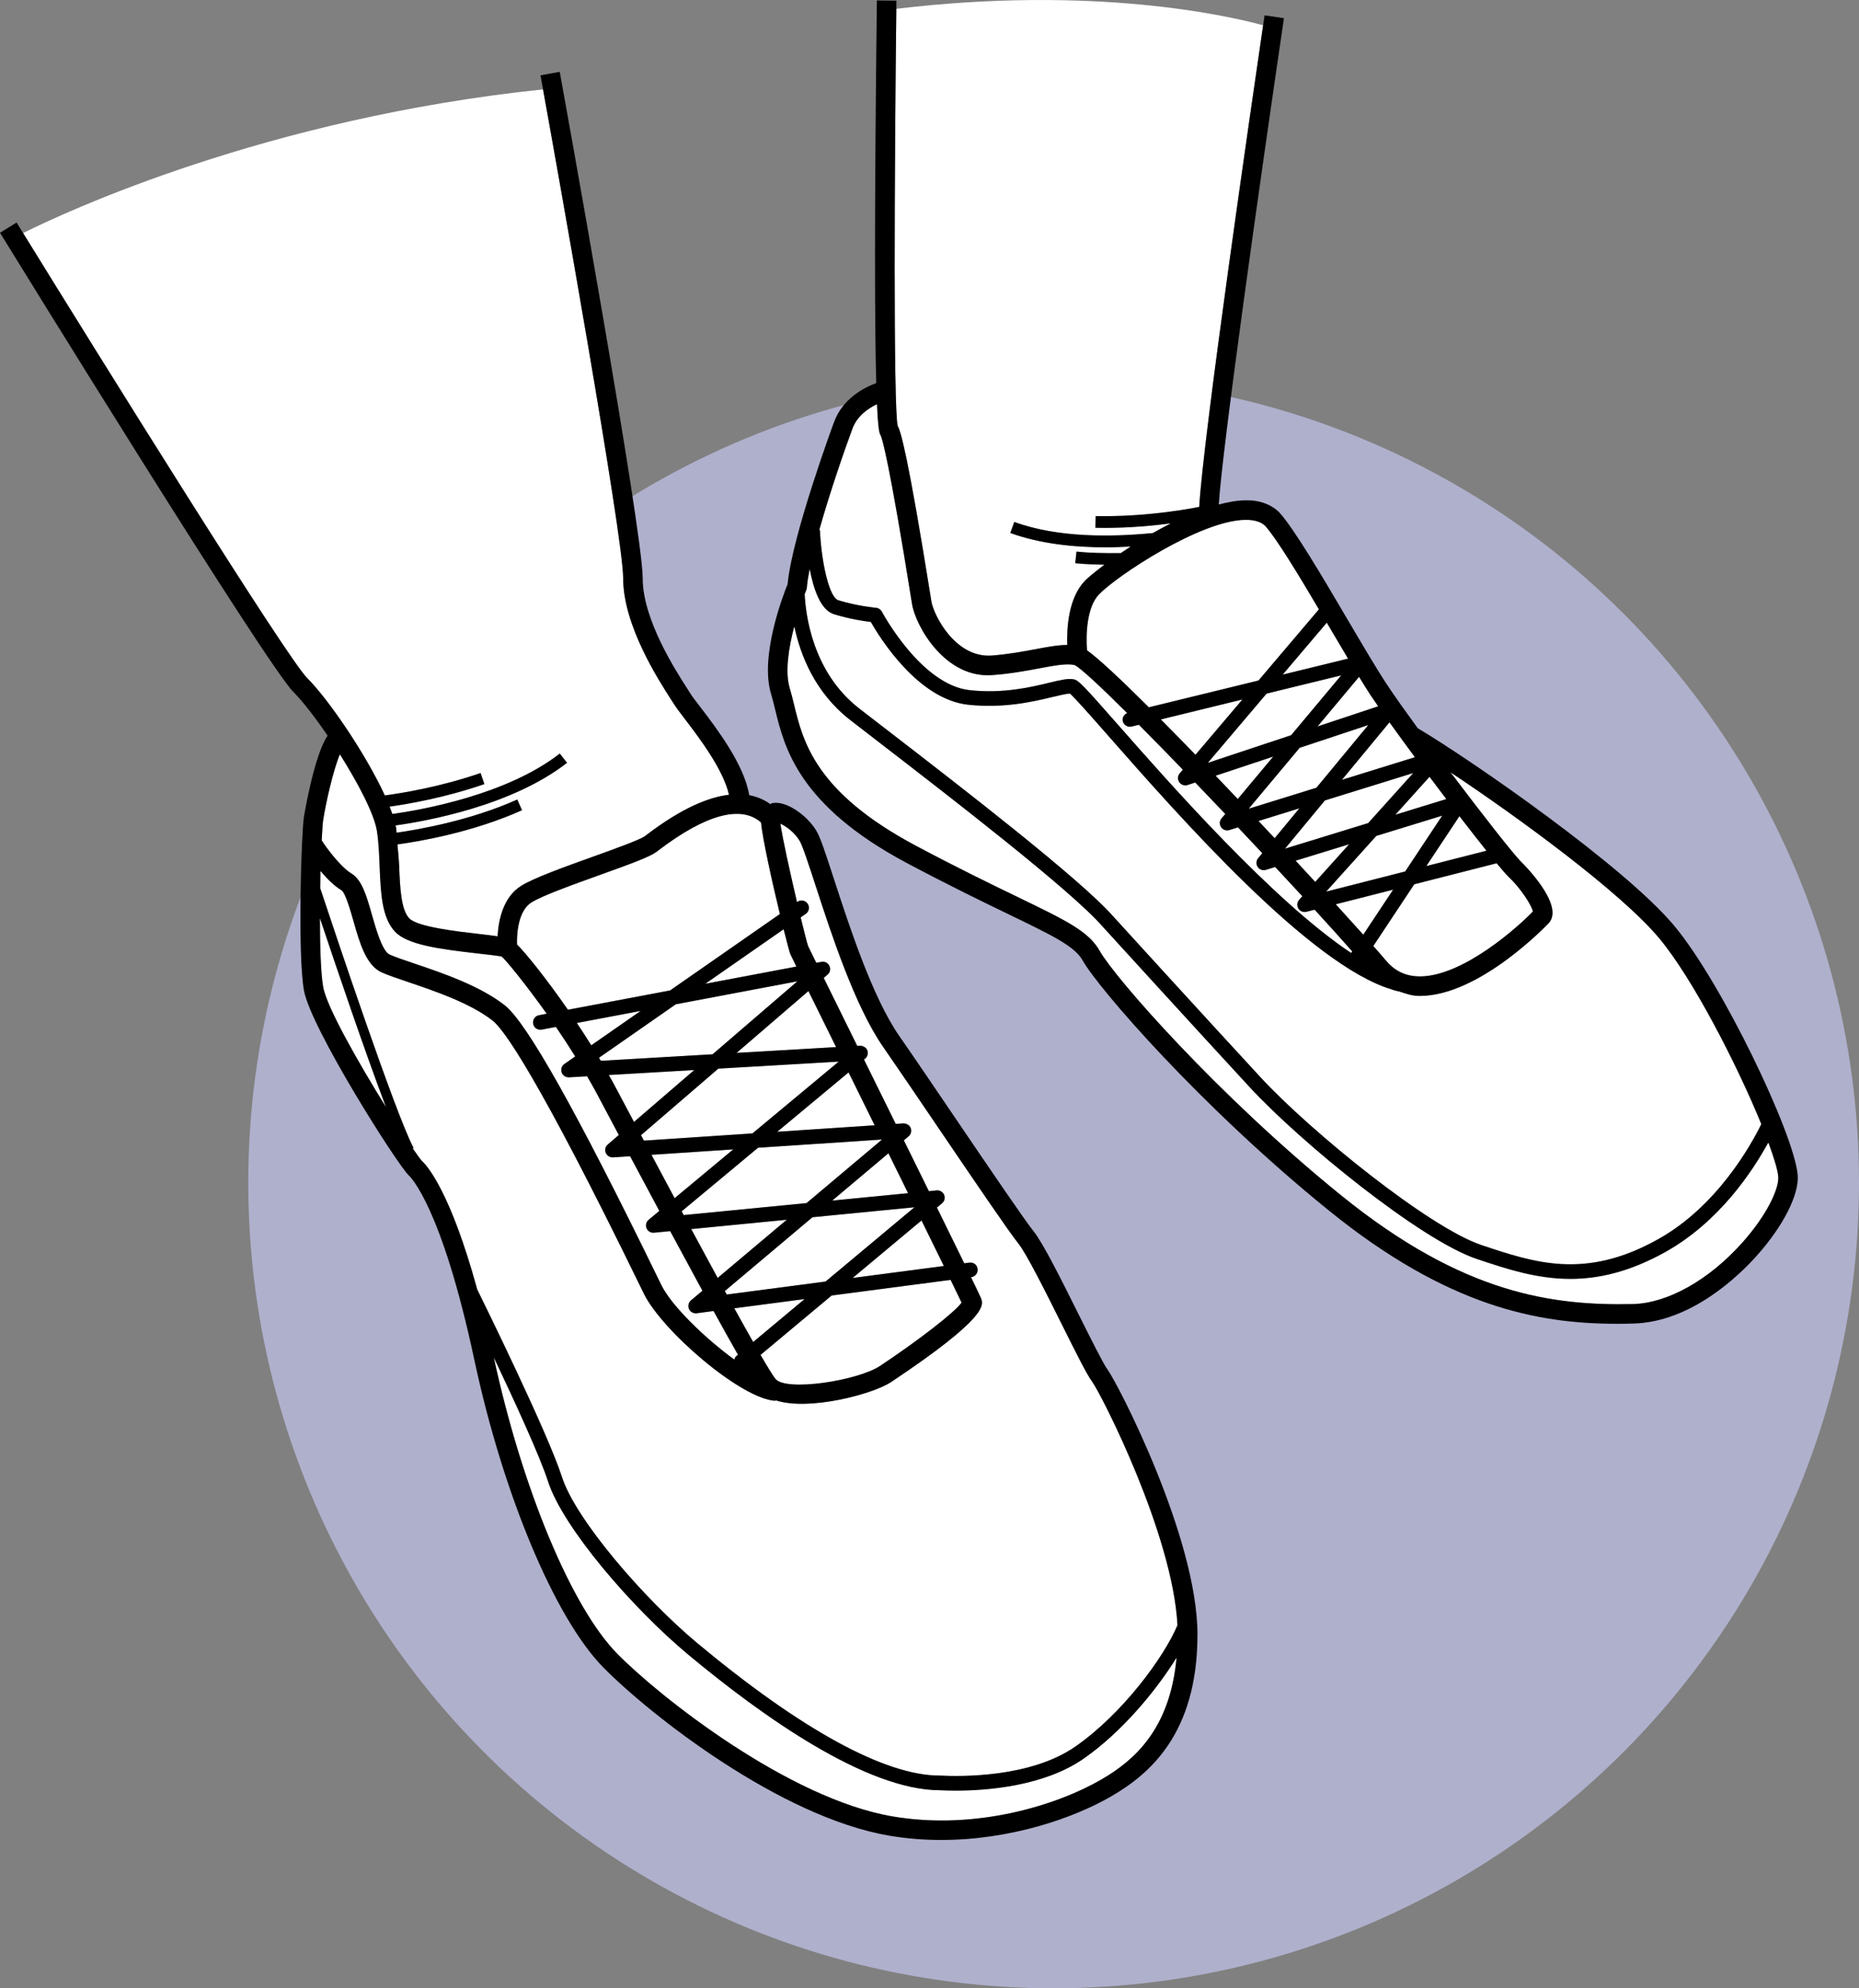 <?xml version="1.0" encoding="utf-8"?>
<!-- Generator: Adobe Illustrator 25.1.0, SVG Export Plug-In . SVG Version: 6.00 Build 0)  -->
<svg version="1.1" id="Layer_1" xmlns="http://www.w3.org/2000/svg" xmlns:xlink="http://www.w3.org/1999/xlink" x="0px" y="0px"
	 viewBox="0 0 380.862 407.279" enable-background="new 0 0 380.862 407.279" xml:space="preserve">
<rect x="0" y="0" width="380.862" height="407.279" fill="#808080" stroke="none"/>
<g>
	<circle fill="#AFB0CC" cx="215.862" cy="242.279" r="165"/>
	<path fill="#FFFFFF" d="M150.22,235.439l-16.75,1.113c1.499,2.811,3.093,5.796,4.745,8.877L150.22,235.439z"/>
	<path fill="#FFFFFF" d="M222.002,360.244c-8.193,5.689-19.932,6.543-26.221,6.543c-1.318,0-2.393-0.039-3.154-0.078
		c-0.01,0-0.019,0-0.029,0c-15.098,0-36.426-15.137-51.67-27.842c-11.396-9.497-25.625-25.996-28.652-35.42
		c-1.643-5.112-6.838-16.41-11.108-25.396c5.778,26.8,15.911,51.152,25.269,60.674
		c8.789,8.94,35.205,29.751,56.455,33.35c17.08,2.9,33.74-2.31,42.871-7.637
		c6.57-3.834,13.955-10.197,15.288-24.897C236.826,346.366,229.785,354.841,222.002,360.244z"/>
	<path fill="#FFFFFF" d="M169.136,262.507l18.208-15.212l-20.883,2.039l-17.96,15.118
		c0.129,0.236,0.264,0.482,0.392,0.715L169.136,262.507z"/>
	<path fill="#FFFFFF" d="M193.367,259.322c-1.293-2.643-2.872-5.861-4.575-9.324l-14.104,11.779L193.367,259.322z"/>
	<path fill="#FFFFFF" d="M163.289,184.783l0.081-0.056c0.674-0.478,1.602-0.312,2.09,0.376
		c0.478,0.679,0.303,1.611-0.371,2.085l-1.051,0.731c0.736,3.033,1.346,5.41,1.549,5.939
		c0.085,0.18,0.703,1.44,1.65,3.364l1.055-0.2c0.732-0.122,1.338,0.215,1.631,0.825
		c0.303,0.61,0.146,1.343-0.371,1.787l-0.791,0.681c1.812,3.677,4.238,8.6,6.865,13.918l0.576-0.034
		c0.635,0.029,1.25,0.342,1.484,0.947s0.059,1.289-0.44,1.704l-0.234,0.195c2.261,4.579,4.425,8.966,6.499,13.172
		l1.577-0.105c0.606,0.01,1.25,0.337,1.484,0.938c0.244,0.601,0.078,1.294-0.42,1.709l-0.98,0.825
		c1.832,3.718,3.534,7.17,5.128,10.409l1.594-0.156c0.625-0.073,1.279,0.308,1.533,0.913
		c0.254,0.61,0.078,1.309-0.43,1.733l-1.045,0.872c2.239,4.553,4.121,8.39,5.598,11.415l1.052-0.139
		c0.918-0.088,1.572,0.474,1.68,1.294s-0.469,1.572-1.289,1.685l-0.056,0.007c1.18,2.435,1.929,4.005,2.048,4.314
		c0.518,1.362,1.494,3.892-18.438,17.178c-3.687,2.452-16.89,5.989-23.684,3.709l-0.007,0.124
		c-7.031-0.381-23.232-14.346-26.963-21.977l-0.801-1.641c-21.025-43.105-27.91-52.495-30.156-54.253
		c-4.58-3.603-11.963-6.099-17.344-7.92c-2.227-0.752-4.111-1.397-5.371-1.958
		c-3.223-1.426-4.551-6.094-5.83-10.605c-0.615-2.144-1.641-5.728-2.432-6.226
		c-1.534-0.919-3.021-2.452-4.292-3.935c-0.029,1.116-0.049,2.31-0.07,3.494
		c3.138,9.462,15.424,46.222,19.137,53.239l-0.171,0.09c0.913,1.329,1.616,2.29,1.938,2.62
		c1.042,0.94,5.839,6.41,11.271,26.265c1.121,2.275,14.419,29.272,17.352,38.393
		c2.832,8.794,16.875,24.995,27.715,34.033c21.318,17.759,38.486,27.144,49.658,27.144c0.01,0,0.019,0,0.029,0
		c4.404,0.23,18.623,0.415,27.754-5.923c9.714-6.738,18.218-18.362,20.952-24.882
		c-0.973-18.693-15.627-47.37-17.524-49.947c-1.035-1.401-3.037-5.376-6.211-11.748
		c-3.193-6.411-7.178-14.385-8.857-16.48c-2.051-2.568-8.877-12.627-16.113-23.281
		c-4.229-6.24-8.467-12.485-11.611-17.021c-5.801-8.359-10.635-23.218-13.838-33.052
		c-1.367-4.194-2.656-8.159-3.272-9.165c-1.055-1.738-2.783-2.974-3.926-3.491
		C160.3,171.632,161.882,178.807,163.289,184.783z"/>
	<path fill="#FFFFFF" d="M161.186,249.85l-19.572,1.912c1.832,3.4,3.661,6.78,5.416,10.002L161.186,249.85z"/>
	<path fill="#FFFFFF" d="M65.907,172.176l0.011-0.007c0.918,1.416,3.799,5.386,6.094,6.768
		c2.148,1.284,3.115,4.653,4.219,8.555c0.84,2.939,2.109,7.383,3.613,8.052c1.182,0.522,2.949,1.118,5.029,1.821
		c5.664,1.914,13.418,4.536,18.545,8.565c4.512,3.55,14.746,21.753,31.27,55.645l0.801,1.636
		c2.08,4.256,8.918,10.894,14.956,15.283c0.088-0.234,0.138-0.487,0.347-0.659l0.398-0.333
		c-1.435-2.513-3.131-5.554-5.001-8.95l-3.463,0.455c-0.068,0.005-0.127,0.01-0.195,0.01
		c-0.586,0-1.133-0.347-1.377-0.894c-0.264-0.61-0.098-1.323,0.41-1.753l2.346-1.976
		c-2.065-3.787-4.292-7.904-6.608-12.21l-3.307,0.323c-0.693,0.054-1.279-0.308-1.533-0.918
		c-0.254-0.606-0.078-1.309,0.43-1.728l2.186-1.819c-1.969-3.674-3.973-7.428-5.983-11.197l-3.508,0.233
		c-0.615,0.029-1.24-0.342-1.484-0.933c-0.244-0.596-0.078-1.284,0.41-1.704l2.266-1.95
		c-1.23-2.316-2.457-4.623-3.662-6.893l-1.006-1.89c-0.571-1.077-1.206-2.161-1.829-3.243l-3.708,0.216
		c-0.684,0.01-1.289-0.376-1.504-1.011c-0.225-0.635,0.01-1.338,0.557-1.719l2.222-1.545
		c-1.301-2.083-2.623-4.116-3.95-6.05l-2.91,0.55c-0.889,0.146-1.602-0.391-1.758-1.196
		c-0.156-0.815,0.381-1.597,1.191-1.753l1.586-0.3c-4.503-6.326-8.456-11.107-9.232-11.717
		c-0.391-0.122-3.018-0.42-5.127-0.659c-7.939-0.903-14.209-1.802-16.689-4.404
		c-2.754-2.891-2.959-7.983-3.184-13.379c-0.098-2.476-0.195-5.029-0.557-7.305
		c-0.557-3.467-3.838-9.756-7.588-15.693c-1.397,3.364-2.861,9.937-3.418,13.438
		C66.113,168.559,66.007,170.177,65.907,172.176z"/>
	<path fill="#FFFFFF" d="M164.835,266.099l-14.388,1.89c1.409,2.554,2.705,4.876,3.857,6.907L164.835,266.099z"/>
	<path fill="#FFFFFF" d="M116.353,206.834l20.929-3.954l22.496-15.654c-1.61-6.655-3.519-15.254-3.87-18.767
		c-4.062-3.57-11.262-1.683-20.967,5.696l-0.43,0.327c-1.387,1.04-5.146,2.417-11.66,4.756
		c-5.508,1.978-11.748,4.219-13.984,5.625c-2.667,1.674-3.027,6.309-2.938,8.602
		C107.859,195.385,111.96,200.507,116.353,206.834z"/>
	<path fill="#FFFFFF" d="M180.322,279.781c8.096-5.391,15.264-10.977,16.68-12.954
		c-0.372-0.796-1.218-2.544-2.247-4.658l-24.369,3.201l-14.568,12.167c1.434,2.471,2.527,4.255,3.049,4.904
		C161.035,285.108,175.742,282.823,180.322,279.781z"/>
	<path fill="#FFFFFF" d="M145.988,215.959l17.372-14.948l-24.894,4.702l-15.746,10.956
		c0.126,0.209,0.244,0.414,0.369,0.623L145.988,215.959z"/>
	<path fill="#FFFFFF" d="M150.914,215.672l20.377-1.187c-2.317-4.689-4.207-8.518-5.664-11.475L150.914,215.672z"/>
	<path fill="#FFFFFF" d="M65.546,188.084c0.006,5.79,0.177,11.283,0.665,14.089
		c0.72,4.13,7.332,15.695,12.855,24.584C74.807,215.531,68.901,198.123,65.546,188.084z"/>
	<path fill="#FFFFFF" d="M126.65,223.721c0.878,1.655,1.98,3.733,3.235,6.094l12.354-10.631l-17.511,1.02
		c0.299,0.541,0.633,1.091,0.917,1.627L126.65,223.721z"/>
	<path fill="#FFFFFF" d="M165.237,246.44l15.415-12.975c-0.007-0.015-0.015-0.03-0.022-0.046l-25.317,1.682
		l-15.652,13.023c0.137,0.256,0.276,0.514,0.414,0.771L165.237,246.44z"/>
	<path fill="#FFFFFF" d="M182.019,236.238l-11.506,9.687l15.53-1.516C184.733,241.746,183.394,239.026,182.019,236.238z"
		/>
	<path fill="#FFFFFF" d="M121.135,214.115l10.117-7.039l-13.069,2.469C119.185,211.043,120.165,212.56,121.135,214.115
		z"/>
	<path fill="#FFFFFF" d="M62.92,138.882c4.473,4.472,12.064,15.674,15.923,24.049
		c3.164-0.418,11.223-1.677,19.614-4.586l0.781,2.266c-8.11,2.813-15.791,4.112-19.427,4.618
		c0.204,0.515,0.414,1.03,0.577,1.508c5.89-0.828,23.433-3.897,34.299-12.381l1.484,1.895
		c-11.276,8.799-28.752,11.934-35.143,12.83c0.029,0.147,0.111,0.345,0.133,0.485
		c0.051,0.322,0.037,0.673,0.079,1.001c4.446-0.627,15.104-2.474,24.735-6.792l0.977,2.188
		c-10.145,4.551-21.06,6.395-25.521,7.006c0.112,1.464,0.284,2.911,0.345,4.366
		c0.176,4.414,0.361,8.984,2.07,10.776c1.68,1.763,9.854,2.69,14.248,3.193c1.685,0.191,2.864,0.339,3.85,0.486
		c0.161-3.072,1.025-7.947,4.793-10.316c2.607-1.636,8.789-3.857,14.766-6.001c4.287-1.543,9.629-3.457,10.605-4.194
		l0.41-0.308c7.134-5.422,12.598-7.67,16.829-8.176c-1.133-5.043-5.898-11.419-8.928-15.369
		c-1.025-1.353-1.865-2.446-2.314-3.164l-0.557-0.864c-2.705-4.194-9.883-15.337-9.883-24.961
		c0-8.604-13.643-84.787-16.411-100.126C54.639,24.206,13.53,43.354,4.729,47.738
		C20.664,73.576,58.682,134.653,62.92,138.882z"/>
	<path fill="#FFFFFF" d="M163.157,197.992c-0.723-1.473-1.16-2.371-1.233-2.537c-0.146-0.327-0.686-2.344-1.378-5.106
		l-16.05,11.168L163.157,197.992z"/>
	<path fill="#FFFFFF" d="M173.852,219.674l-14.608,12.155l19.949-1.325C177.347,226.761,175.558,223.132,173.852,219.674
		z"/>
	<path fill="#FFFFFF" d="M131.328,232.528c0.2,0.378,0.385,0.726,0.592,1.115l22.233-1.476l17.673-14.706
		l-24.659,1.436L131.328,232.528z"/>
	<path fill="#FFFFFF" d="M244.922,154.607l9.609-11.322l-16.699,4.08C240.098,149.651,242.458,152.058,244.922,154.607z
		"/>
	<path fill="#FFFFFF" d="M276.182,134.914c-1.172-1.962-2.393-4.029-3.662-6.184
		c-0.23-0.389-0.465-0.789-0.696-1.182l-9.026,10.634L276.182,134.914z"/>
	<path fill="#FFFFFF" d="M266.206,165.578l-8.367,2.593c1.116,1.187,2.212,2.355,3.306,3.525L266.206,165.578z"/>
	<polygon fill="#FFFFFF" points="264.517,150.599 274.775,138.34 259.497,142.072 247.451,156.265 	"/>
	<path fill="#FFFFFF" d="M260.852,154.978l-11.804,3.918c1.506,1.575,3.022,3.167,4.537,4.766L260.852,154.978z"/>
	<path fill="#FFFFFF" d="M276.397,172.939l-10.957,3.366c1.382,1.488,2.725,2.939,4.016,4.343L276.397,172.939z"/>
	<path fill="#FFFFFF" d="M179.668,82.794c-1.81,0.869-4.055,2.372-5.039,5.043c-1.504,4.055-4.57,12.851-6.785,20.729
		l0.134-0.006c0.293,6.479,1.875,13.809,3.769,14.39c3.965,1.221,7.686,1.543,7.725,1.548
		c0.508,0.044,0.957,0.342,1.201,0.796c0.078,0.151,8.057,15.059,18.066,16.084
		c6.885,0.728,12.52-0.64,16.25-1.538c2.314-0.557,3.857-0.923,5-0.689c0.967,0.195,1.826,1.079,9.199,9.458
		c10.489,11.931,31.675,35.991,47.627,46.594l0.215-0.325c-2.167-2.456-4.768-5.344-7.695-8.541l-1.69,0.431
		c-0.127,0.029-0.244,0.044-0.371,0.044c-0.518,0-1.006-0.269-1.279-0.723c-0.342-0.566-0.273-1.289,0.166-1.782
		l0.651-0.723c-1.779-1.93-3.646-3.942-5.558-5.993l-1.899,0.584c-0.644,0.195-1.328-0.049-1.69-0.601
		s-0.332-1.279,0.098-1.792l0.845-1.022c-1.641-1.751-3.301-3.514-4.976-5.285l-1.777,0.55
		c-0.635,0.2-1.328-0.049-1.69-0.601c-0.371-0.552-0.332-1.284,0.098-1.792l0.759-0.908
		c-2.071-2.18-4.126-4.33-6.157-6.44l-1.555,0.516c-0.635,0.205-1.338-0.029-1.709-0.586
		c-0.381-0.557-0.342-1.299,0.098-1.812l0.635-0.748c-3.192-3.3-6.231-6.404-9.004-9.193l-1.494,0.365
		c-0.82,0.181-1.611-0.298-1.807-1.099c-0.173-0.718,0.245-1.376,0.901-1.663
		c-5.493-5.457-9.569-9.26-10.764-9.831c-1.631-0.391-4.15,0.093-7.344,0.689
		c-2.666,0.498-5.693,1.069-9.365,1.348c-9.815,0.869-15.889-10.083-16.602-14.536l-0.098-0.586
		c-4.658-29.111-6.045-33.403-6.357-34.023C180.232,88.912,179.922,88.425,179.668,82.794z"/>
	<path fill="#FFFFFF" d="M235.37,144.883l22.462-5.487l12.378-14.582c-4.294-7.263-8.679-14.498-11.011-17.099
		c-0.801-0.791-2.148-1.23-3.936-1.23c-0.039,0-0.078,0-0.107,0c-9.209,0.088-26.377,11.499-30,15.269
		c-2.588,2.681-2.686,8.53-2.451,11.45C225.113,134.928,229.716,139.246,235.37,144.883z"/>
	<path fill="#FFFFFF" d="M290.713,200c0.059,0.005,0.127,0.005,0.185,0.005c8.965,0,20.488-10.488,23.154-13.306
		c-0.264-1.255-2.471-4.727-5.059-7.168c-0.442-0.417-1.313-1.431-2.368-2.702l-16.879,4.304l-8.385,12.644
		c1.067,1.207,1.99,2.265,2.563,2.952C285.732,198.887,287.949,199.956,290.713,200z"/>
	<path fill="#FFFFFF" d="M285.415,182.237l-11.752,2.996c2.12,2.323,4.031,4.431,5.637,6.224L285.415,182.237z"/>
	<path fill="#FFFFFF" d="M183.897,87.188c0.654,1.182,2.09,5.811,6.816,35.327l0.088,0.586
		c0.459,2.886,4.883,11.675,12.344,11.187c3.457-0.269,6.367-0.815,8.935-1.294c2.49-0.469,4.629-0.874,6.572-0.879
		c-0.117-3.447,0.225-9.609,3.613-13.135c0.673-0.698,2.146-1.909,4.002-3.301
		c-2.039-0.059-4.097-0.105-5.974-0.312l0.254-2.383c2.808,0.307,5.928,0.344,9.08,0.311
		c0.66-0.449,1.299-0.882,2.014-1.343c-1.638,0.087-3.293,0.167-5.019,0.167c-6.543,0-13.555-0.723-19.639-2.944
		l0.82-2.256c8.945,3.268,19.974,3.096,28.389,2.271c1.199-0.684,2.427-1.349,3.675-1.981
		c-3.615,0.475-8.38,0.926-13.588,0.926c-0.615,0-1.23-0.01-1.855-0.019l0.059-2.402
		c0.586,0.015,1.172,0.019,1.758,0.019c9.67,0,18.008-1.608,19.453-1.901c0.74-13.941,10.911-83.775,13.091-98.659
		c-7.246-1.971-34.666-8.218-75.151-3.368C183.254,34.478,183.023,82.606,183.897,87.188z"/>
	<path fill="#FFFFFF" d="M298.999,167.182l-6.78,10.222l12.319-3.141C302.926,172.249,301.038,169.829,298.999,167.182z"
		/>
	<path fill="#FFFFFF" d="M284.668,147.962l-9.738,11.773l14.947-4.632C287.976,152.536,286.217,150.127,284.668,147.962z"/>
	<path fill="#FFFFFF" d="M285.879,166.886l10.435-3.207c-1.147-1.507-2.292-3.028-3.442-4.561L285.879,166.886z"/>
	<path fill="#FFFFFF" d="M278.435,138.645l-8.498,10.155l12.421-4.123c-0.504-0.731-1.093-1.562-1.478-2.147
		C280.158,141.435,279.319,140.086,278.435,138.645z"/>
	<path fill="#FFFFFF" d="M274.756,244.849c25.059,20.293,43.35,22.602,59.775,22.275
		c7.158-0.19,15.547-4.893,22.422-12.583c5.107-5.713,7.568-11.138,7.363-13.54
		c-0.12-1.408-0.92-3.972-2.026-6.995c-3.217,5.892-10.078,16.323-21.186,22.498
		c-7.275,4.038-13.604,5.459-19.375,5.459c-6.943,0-13.096-2.051-19.131-4.067
		c-11.562-3.853-36.182-23.965-46.494-35.122c-10.508-11.367-30.293-33.076-30.293-33.076
		c-6.455-7.383-31.191-26.455-45.977-37.847l-5.644-4.36c-7.282-5.654-10.226-13.367-11.46-19.197
		c-1.143,4.335-1.948,9.352-0.923,12.708c0.312,1.035,0.586,2.158,0.879,3.354
		c1.846,7.573,4.365,17.939,24.99,28.901c8.74,4.648,15.42,7.876,20.781,10.469
		c10.02,4.844,14.59,7.056,16.846,11.055C228.272,200.098,249.277,224.214,274.756,244.849z"/>
	<path fill="#FFFFFF" d="M297.188,158.207c6.55,8.685,13.118,17.065,14.551,18.414
		c0.088,0.083,8.906,8.711,5.586,12.437c-0.137,0.146-14.111,14.946-26.426,14.946c-0.088,0-0.166,0-0.244,0
		c-1.416-0.024-2.649-0.472-3.894-0.886c-0.286-0.058-0.571-0.121-0.863-0.197c-0.258-0.107-0.55-0.135-0.8-0.259
		c-16.729-5.01-43.251-35.122-58.154-52.072c-3.477-3.95-6.768-7.695-7.744-8.516h-0.01
		c-0.664,0-2.1,0.347-3.506,0.684c-3.926,0.938-9.863,2.373-17.256,1.606
		c-10.352-1.065-18.193-13.76-20.02-16.963c-1.387-0.166-4.356-0.606-7.539-1.582
		c-2.742-0.843-4.193-5.098-4.983-9.279c-0.278,1.409-0.488,2.704-0.574,3.767
		c-0.019,0.215-0.068,0.425-0.146,0.62c-0.089,0.211-0.204,0.52-0.305,0.776
		c0.185,4.034,1.533,15.937,11.165,23.413l5.644,4.356c14.863,11.46,39.746,30.645,46.387,38.227
		c0,0,19.756,21.68,30.254,33.032c10.146,10.981,34.453,30.723,45.244,34.321
		c10.928,3.647,21.24,7.095,36.084-1.177c12.041-6.689,18.983-19.099,21.209-23.608
		c-4.9-12.039-14.023-29.828-20.935-38.101C332.017,182.732,310.99,167.381,297.188,158.207z"/>
	<polygon fill="#FFFFFF" points="271.699,182.637 287.889,178.509 295.469,167.08 281.97,171.227 	"/>
	<polygon fill="#FFFFFF" points="280.304,168.6 289.531,158.35 271.44,163.956 263.272,173.833 	"/>
	<polygon fill="#FFFFFF" points="255.83,165.655 269.699,161.357 280.322,148.516 266.269,153.18 	"/>
	<path d="M137.549,143.399l0.557,0.864c0.449,0.718,1.289,1.812,2.314,3.164c3.03,3.95,7.795,10.326,8.928,15.369
		c-4.231,0.505-9.695,2.753-16.829,8.176l-0.41,0.308c-0.977,0.737-6.318,2.651-10.605,4.194
		c-5.977,2.144-12.158,4.365-14.766,6.001c-3.767,2.368-4.631,7.244-4.793,10.316
		c-0.986-0.147-2.166-0.295-3.85-0.486c-4.394-0.503-12.568-1.431-14.248-3.193
		c-1.709-1.792-1.895-6.362-2.07-10.776c-0.061-1.454-0.233-2.902-0.345-4.366
		c4.462-0.612,15.376-2.455,25.521-7.006l-0.977-2.188c-9.631,4.318-20.289,6.165-24.735,6.792
		c-0.043-0.328-0.028-0.679-0.079-1.001c-0.022-0.14-0.104-0.338-0.133-0.485
		c6.39-0.897,23.867-4.031,35.143-12.83l-1.484-1.895c-10.867,8.485-28.409,11.553-34.299,12.381
		c-0.164-0.478-0.373-0.993-0.577-1.508c3.636-0.506,11.317-1.805,19.427-4.618l-0.781-2.266
		c-8.391,2.908-16.45,4.168-19.614,4.586c-3.859-8.375-11.45-19.576-15.923-24.049
		C58.682,134.653,20.664,73.576,4.729,47.738c-0.438-0.711-0.926-1.502-1.331-2.157L0,47.681
		c2.217,3.608,54.522,88.467,60.088,94.033c1.865,1.865,4.443,5.181,7.031,8.975
		c-2.783,4.028-4.834,16.504-4.854,16.631c-0.518,3.296-1.318,27.954,0,35.537
		c1.338,7.637,19.17,35.806,21.523,37.949c0.273,0.244,6.699,6.396,13.379,37.685
		c5.898,27.637,16.514,52.974,26.416,63.037c9.443,9.614,36.211,30.693,58.643,34.492
		c3.574,0.606,7.129,0.874,10.615,0.874c14.18,0,27.148-4.458,34.932-8.999c7.539-4.399,17.559-12.612,17.559-33.076
		c0-19.844-16.27-51.333-18.398-54.238c-0.889-1.196-3.408-6.265-5.859-11.162
		c-3.613-7.261-7.363-14.766-9.307-17.192c-1.953-2.441-9.053-12.905-15.928-23.027
		c-4.238-6.25-8.486-12.51-11.641-17.051c-5.459-7.881-10.185-22.402-13.32-32.017
		c-1.836-5.649-2.832-8.662-3.652-10.005c-1.904-3.13-6.191-6.211-9.033-5.615
		c-0.15,0.031-0.236,0.156-0.376,0.205c-1.165-0.856-2.598-1.512-4.325-1.84
		c-0.997-6.16-6.495-13.455-9.889-17.886c-0.938-1.226-1.709-2.212-2.119-2.861l-0.566-0.898
		c-2.529-3.921-9.248-14.346-9.248-22.793c0-9.878-16.299-99.897-16.992-103.726l-3.945,0.713
		c0.017,0.09,0.227,1.25,0.522,2.886c2.769,15.339,16.411,91.523,16.411,100.126
		C127.666,128.062,134.844,139.204,137.549,143.399z M163.809,172.207c0.615,1.006,1.904,4.971,3.272,9.165
		c3.203,9.834,8.037,24.692,13.838,33.052c3.144,4.536,7.383,10.781,11.611,17.021
		c7.236,10.654,14.062,20.713,16.113,23.281c1.68,2.095,5.664,10.068,8.857,16.48
		c3.174,6.372,5.176,10.347,6.211,11.748c1.897,2.578,16.552,31.255,17.524,49.947
		c-2.734,6.52-11.238,18.143-20.952,24.882c-9.131,6.338-23.35,6.152-27.754,5.923c-0.01,0-0.019,0-0.029,0
		c-11.172,0-28.34-9.385-49.658-27.144c-10.84-9.038-24.883-25.239-27.715-34.033
		c-2.933-9.121-16.232-36.118-17.352-38.393c-5.432-19.855-10.228-25.325-11.271-26.265
		c-0.322-0.33-1.025-1.292-1.938-2.62l0.171-0.09c-3.713-7.017-15.998-43.777-19.137-53.239
		c0.021-1.184,0.04-2.378,0.07-3.494c1.271,1.483,2.758,3.016,4.292,3.935c0.791,0.498,1.816,4.082,2.432,6.226
		c1.279,4.512,2.607,9.18,5.83,10.605c1.26,0.561,3.144,1.206,5.371,1.958
		c5.381,1.821,12.764,4.316,17.344,7.92c2.246,1.758,9.131,11.148,30.156,54.253l0.801,1.641
		c3.731,7.632,19.932,21.597,26.963,21.977l0.007-0.124c6.794,2.28,19.998-1.257,23.684-3.709
		c19.932-13.286,18.955-15.815,18.438-17.178c-0.12-0.309-0.868-1.879-2.048-4.314l0.056-0.007
		c0.82-0.112,1.397-0.864,1.289-1.685s-0.762-1.382-1.68-1.294l-1.052,0.139
		c-1.477-3.025-3.359-6.862-5.598-11.415l1.045-0.872c0.508-0.425,0.684-1.123,0.43-1.733
		c-0.254-0.606-0.908-0.986-1.533-0.913l-1.594,0.156c-1.594-3.24-3.296-6.692-5.128-10.409l0.98-0.825
		c0.498-0.415,0.664-1.108,0.42-1.709c-0.234-0.601-0.879-0.928-1.484-0.938l-1.577,0.105
		c-2.074-4.206-4.238-8.593-6.499-13.172l0.234-0.195c0.498-0.415,0.674-1.099,0.44-1.704s-0.85-0.918-1.484-0.947
		l-0.576,0.034c-2.627-5.318-5.054-10.241-6.865-13.918l0.791-0.681c0.518-0.444,0.674-1.177,0.371-1.787
		c-0.293-0.61-0.898-0.947-1.631-0.825l-1.055,0.2c-0.947-1.923-1.565-3.184-1.65-3.364
		c-0.203-0.529-0.813-2.906-1.549-5.939l1.051-0.731c0.674-0.474,0.85-1.406,0.371-2.085
		c-0.488-0.689-1.416-0.855-2.09-0.376l-0.081,0.056c-1.406-5.976-2.988-13.151-3.406-16.067
		C161.025,169.234,162.754,170.469,163.809,172.207z M225.762,364.439c-9.131,5.327-25.791,10.537-42.871,7.637
		c-21.25-3.599-47.666-24.409-56.455-33.35c-9.358-9.523-19.491-33.874-25.269-60.674
		c4.27,8.986,9.465,20.284,11.108,25.396c3.027,9.424,17.256,25.923,28.652,35.42
		c15.244,12.705,36.572,27.842,51.67,27.842c0.01,0,0.019,0,0.029,0c0.762,0.039,1.836,0.078,3.154,0.078
		c6.289,0,18.027-0.855,26.221-6.543c7.783-5.403,14.824-13.878,19.048-20.703
		C239.717,354.242,232.332,360.605,225.762,364.439z M65.546,188.084c3.356,10.039,9.261,27.447,13.521,38.673
		c-5.524-8.889-12.135-20.454-12.855-24.584C65.723,199.367,65.552,193.874,65.546,188.084z M138.466,205.713
		l24.894-4.702l-17.372,14.948l-22.899,1.334c-0.124-0.209-0.243-0.414-0.369-0.623L138.466,205.713z
		 M121.135,214.115c-0.971-1.555-1.951-3.072-2.952-4.57l13.069-2.469L121.135,214.115z M161.924,195.454
		c0.073,0.166,0.51,1.065,1.233,2.537l-18.661,3.525l16.05-11.168
		C161.238,193.111,161.777,195.128,161.924,195.454z M173.852,219.674c1.705,3.458,3.495,7.087,5.341,10.829
		l-19.949,1.325L173.852,219.674z M154.153,232.167l-22.233,1.476c-0.207-0.389-0.392-0.737-0.592-1.115
		l15.839-13.631l24.659-1.436L154.153,232.167z M150.914,215.672l14.713-12.662
		c1.458,2.957,3.347,6.785,5.664,11.475L150.914,215.672z M142.239,219.184l-12.354,10.631
		c-1.255-2.361-2.357-4.44-3.235-6.094l-1.006-1.89c-0.283-0.536-0.618-1.086-0.917-1.627L142.239,219.184z
		 M150.22,235.439l-12.006,9.99c-1.652-3.081-3.246-6.066-4.745-8.877L150.22,235.439z M155.312,235.101
		l25.317-1.682c0.007,0.015,0.015,0.03,0.022,0.046l-15.415,12.975l-25.162,2.455
		c-0.138-0.257-0.277-0.514-0.414-0.771L155.312,235.101z M182.019,236.238c1.375,2.788,2.714,5.508,4.023,8.171
		l-15.53,1.516L182.019,236.238z M161.186,249.85l-14.155,11.914c-1.755-3.223-3.584-6.602-5.416-10.002
		L161.186,249.85z M166.461,249.334l20.883-2.039l-18.208,15.212l-20.243,2.661
		c-0.128-0.233-0.263-0.48-0.392-0.715L166.461,249.334z M188.792,249.998c1.703,3.463,3.283,6.681,4.575,9.324
		l-18.679,2.455L188.792,249.998z M164.835,266.099l-10.531,8.798c-1.152-2.031-2.449-4.354-3.857-6.907
		L164.835,266.099z M170.386,265.37l24.369-3.201c1.029,2.114,1.875,3.861,2.247,4.658
		c-1.416,1.978-8.584,7.564-16.68,12.954c-4.58,3.042-19.287,5.327-21.455,2.661
		c-0.522-0.649-1.615-2.433-3.049-4.904L170.386,265.37z M108.867,184.864c2.236-1.406,8.477-3.647,13.984-5.625
		c6.514-2.339,10.273-3.716,11.66-4.756l0.43-0.327c9.705-7.38,16.904-9.266,20.967-5.696
		c0.35,3.513,2.26,12.112,3.87,18.767l-22.496,15.654l-20.929,3.954c-4.392-6.326-8.494-11.448-10.424-13.368
		C105.84,191.173,106.2,186.537,108.867,184.864z M77.217,170.191c0.361,2.275,0.459,4.829,0.557,7.305
		c0.225,5.396,0.43,10.488,3.184,13.379c2.481,2.603,8.75,3.501,16.689,4.404c2.109,0.239,4.736,0.537,5.127,0.659
		c0.776,0.61,4.729,5.391,9.232,11.717l-1.586,0.3c-0.81,0.156-1.348,0.938-1.191,1.753
		c0.156,0.806,0.869,1.343,1.758,1.196l2.91-0.55c1.327,1.935,2.649,3.968,3.95,6.05l-2.222,1.545
		c-0.547,0.381-0.781,1.084-0.557,1.719c0.215,0.635,0.82,1.02,1.504,1.011l3.708-0.216
		c0.623,1.082,1.257,2.166,1.829,3.243l1.006,1.89c1.205,2.27,2.432,4.577,3.662,6.893l-2.266,1.95
		c-0.488,0.42-0.654,1.108-0.41,1.704c0.244,0.591,0.869,0.962,1.484,0.933l3.508-0.233
		c2.009,3.769,4.014,7.523,5.983,11.197l-2.186,1.819c-0.508,0.42-0.684,1.123-0.43,1.728
		c0.254,0.61,0.84,0.972,1.533,0.918l3.307-0.323c2.316,4.305,4.542,8.423,6.608,12.21l-2.346,1.976
		c-0.508,0.43-0.674,1.143-0.41,1.753c0.244,0.547,0.791,0.894,1.377,0.894c0.068,0,0.127-0.005,0.195-0.01
		l3.463-0.455c1.87,3.397,3.566,6.437,5.001,8.95l-0.398,0.333c-0.209,0.172-0.259,0.425-0.347,0.659
		c-6.038-4.389-12.876-11.027-14.956-15.283l-0.801-1.636c-16.523-33.892-26.758-52.095-31.27-55.645
		c-5.127-4.028-12.881-6.65-18.545-8.565c-2.08-0.703-3.848-1.299-5.029-1.821
		c-1.504-0.669-2.773-5.112-3.613-8.052c-1.103-3.901-2.07-7.271-4.219-8.555
		c-2.295-1.382-5.176-5.352-6.094-6.768l-0.011,0.007c0.1-1.998,0.206-3.616,0.304-4.241
		c0.557-3.501,2.022-10.073,3.418-13.438C73.379,160.435,76.66,166.724,77.217,170.191z"/>
	<path d="M290.466,149.172c-2.573-3.526-4.811-6.674-6.248-8.85c-2.119-3.198-5.098-8.262-8.252-13.618
		c-5.293-8.994-10.771-18.296-13.867-21.743c-1.68-1.675-4.16-2.559-6.982-2.476
		c-1.687,0.016-3.527,0.364-5.422,0.859c0.709-11.326,8.115-64.045,13.352-99.614l-3.965-0.586
		c-0.068,0.461-0.183,1.248-0.298,2.028c-2.18,14.884-12.351,84.718-13.091,98.659
		c-1.445,0.293-9.783,1.901-19.453,1.901c-0.586,0-1.172-0.005-1.758-0.019l-0.059,2.402
		c0.625,0.01,1.24,0.019,1.855,0.019c5.207,0,9.973-0.45,13.588-0.926c-1.249,0.632-2.477,1.297-3.675,1.981
		c-8.414,0.825-19.443,0.997-28.389-2.271l-0.82,2.256c6.084,2.222,13.096,2.944,19.639,2.944
		c1.726,0,3.381-0.081,5.019-0.167c-0.715,0.461-1.354,0.894-2.014,1.343c-3.152,0.033-6.272-0.004-9.08-0.311
		l-0.254,2.383c1.877,0.207,3.936,0.253,5.974,0.312c-1.855,1.392-3.329,2.603-4.002,3.301
		c-3.389,3.525-3.731,9.688-3.613,13.135c-1.943,0.005-4.082,0.41-6.572,0.879
		c-2.568,0.478-5.479,1.025-8.935,1.294c-7.461,0.488-11.885-8.301-12.344-11.187l-0.088-0.586
		c-4.727-29.517-6.162-34.145-6.816-35.327c-0.874-4.581-0.642-52.71-0.264-85.383
		c0.007-0.547,0.012-1.125,0.019-1.663l-4.004-0.049c-0.544,45.582-0.425,67.578-0.129,78.378
		c-2.488,0.925-6.86,3.163-8.64,7.974c-0.088,0.234-8.594,23.223-9.521,33.227
		c-0.879,2.153-5.752,14.746-3.379,22.5c0.293,0.962,0.547,2.012,0.82,3.13c1.904,7.837,4.795,19.683,27.002,31.489
		c8.809,4.678,15.518,7.925,20.918,10.532c8.965,4.336,13.457,6.509,15.088,9.414
		c3.174,5.674,24.16,29.941,50.43,51.216c24.385,19.751,42.861,23.213,59.053,23.213
		c1.123,0,2.236-0.019,3.34-0.049c11.885-0.308,21.66-9.829,25.303-13.911c5.43-6.069,8.711-12.563,8.369-16.548
		c-0.723-8.374-15.479-39.277-25.322-51.06C332.82,177.461,301.704,155.848,290.466,149.172z M208.457,183.726
		c-5.361-2.593-12.041-5.82-20.781-10.469c-20.625-10.962-23.145-21.328-24.99-28.901
		c-0.293-1.196-0.566-2.319-0.879-3.354c-1.025-3.356-0.22-8.373,0.923-12.708
		c1.234,5.83,4.178,13.543,11.46,19.197l5.644,4.36c14.785,11.392,39.522,30.464,45.977,37.847
		c0,0,19.785,21.709,30.293,33.076c10.312,11.157,34.932,31.27,46.494,35.122c6.035,2.017,12.188,4.067,19.131,4.067
		c5.771,0,12.1-1.421,19.375-5.459c11.108-6.176,17.97-16.606,21.186-22.498c1.106,3.023,1.907,5.587,2.026,6.995
		c0.205,2.402-2.256,7.827-7.363,13.54c-6.875,7.69-15.264,12.393-22.422,12.583
		c-16.426,0.327-34.717-1.982-59.775-22.275c-25.479-20.635-46.484-44.751-49.453-50.068
		C223.047,190.782,218.477,188.57,208.457,183.726z M339.639,253.877c-14.844,8.271-25.156,4.824-36.084,1.177
		c-10.791-3.599-35.098-23.34-45.244-34.321c-10.498-11.352-30.254-33.032-30.254-33.032
		c-6.641-7.583-31.523-26.768-46.387-38.227l-5.644-4.356c-9.631-7.476-10.979-19.379-11.165-23.413
		c0.101-0.256,0.216-0.565,0.305-0.776c0.078-0.195,0.127-0.405,0.146-0.62c0.085-1.063,0.295-2.357,0.574-3.767
		c0.79,4.181,2.241,8.436,4.983,9.279c3.184,0.977,6.152,1.416,7.539,1.582c1.826,3.203,9.668,15.898,20.02,16.963
		c7.393,0.767,13.33-0.669,17.256-1.606c1.406-0.337,2.842-0.684,3.506-0.684h0.01
		c0.977,0.82,4.268,4.565,7.744,8.516c14.904,16.95,41.426,47.062,58.154,52.072
		c0.249,0.124,0.542,0.152,0.8,0.259c0.292,0.075,0.577,0.139,0.863,0.197c1.245,0.413,2.478,0.861,3.894,0.886
		c0.078,0,0.156,0,0.244,0c12.315,0,26.289-14.8,26.426-14.946c3.32-3.726-5.498-12.354-5.586-12.437
		c-1.433-1.349-8.001-9.729-14.551-18.414c13.803,9.174,34.829,24.525,42.725,33.961
		c6.912,8.272,16.035,26.061,20.935,38.101C358.622,234.779,351.68,247.188,339.639,253.877z M298.999,167.182
		c2.039,2.648,3.927,5.067,5.54,7.081l-12.319,3.141L298.999,167.182z M287.889,178.509l-16.19,4.128l10.271-11.41
		l13.498-4.147L287.889,178.509z M285.879,166.886l6.992-7.767c1.15,1.533,2.295,3.054,3.442,4.561
		L285.879,166.886z M284.668,147.962c1.549,2.166,3.308,4.574,5.21,7.141l-14.947,4.632L284.668,147.962z
		 M269.699,161.357l-13.868,4.298l10.44-12.474l14.053-4.664L269.699,161.357z M289.531,158.35l-9.227,10.25
		l-17.032,5.234l8.169-9.877L289.531,158.35z M269.937,148.8l8.498-10.155c0.884,1.441,1.722,2.79,2.444,3.885
		c0.386,0.584,0.974,1.416,1.478,2.147L269.937,148.8z M272.519,128.731c1.27,2.155,2.49,4.221,3.662,6.184
		l-13.384,3.269l9.026-10.634C272.054,127.942,272.29,128.341,272.519,128.731z M274.775,138.34l-10.259,12.259
		l-17.065,5.666l12.046-14.193L274.775,138.34z M244.922,154.607c-2.463-2.548-4.824-4.956-7.09-7.242
		l16.699-4.08L244.922,154.607z M260.852,154.978l-7.267,8.685c-1.515-1.599-3.031-3.192-4.537-4.766
		L260.852,154.978z M266.206,165.578l-5.061,6.118c-1.094-1.17-2.19-2.338-3.306-3.525L266.206,165.578z
		 M276.397,172.939l-6.941,7.709c-1.292-1.404-2.634-2.855-4.016-4.343L276.397,172.939z M285.415,182.237
		l-6.114,9.221c-1.606-1.793-3.517-3.901-5.637-6.224L285.415,182.237z M289.747,181.133l16.879-4.304
		c1.055,1.271,1.926,2.284,2.368,2.702c2.588,2.441,4.795,5.913,5.059,7.168
		c-2.666,2.817-14.19,13.306-23.154,13.306c-0.059,0-0.127,0-0.185-0.005c-2.764-0.044-4.981-1.113-6.787-3.272
		c-0.574-0.687-1.497-1.745-2.563-2.952L289.747,181.133z M225.156,121.753c3.623-3.769,20.791-15.181,30-15.269
		c0.029,0,0.068,0,0.107,0c1.787,0,3.135,0.44,3.936,1.23c2.332,2.601,6.716,9.836,11.011,17.099l-12.378,14.582
		l-22.462,5.487c-5.654-5.637-10.256-9.955-12.665-11.68C222.471,130.284,222.568,124.434,225.156,121.753z
		 M186.758,123.15l0.098,0.586c0.713,4.453,6.787,15.405,16.602,14.536c3.672-0.278,6.699-0.85,9.365-1.348
		c3.193-0.596,5.713-1.079,7.344-0.689c1.195,0.571,5.271,4.374,10.764,9.831
		c-0.655,0.287-1.074,0.945-0.901,1.663c0.195,0.801,0.986,1.279,1.807,1.099l1.494-0.365
		c2.773,2.788,5.812,5.893,9.004,9.193l-0.635,0.748c-0.44,0.513-0.478,1.255-0.098,1.812
		c0.371,0.557,1.074,0.791,1.709,0.586l1.555-0.516c2.031,2.11,4.086,4.26,6.157,6.44l-0.759,0.908
		c-0.43,0.508-0.469,1.24-0.098,1.792c0.361,0.552,1.055,0.801,1.69,0.601l1.777-0.55
		c1.675,1.771,3.335,3.534,4.976,5.285l-0.845,1.022c-0.43,0.513-0.459,1.24-0.098,1.792s1.045,0.796,1.69,0.601
		l1.899-0.584c1.912,2.051,3.779,4.063,5.558,5.993l-0.651,0.723c-0.44,0.493-0.508,1.216-0.166,1.782
		c0.273,0.454,0.762,0.723,1.279,0.723c0.127,0,0.244-0.015,0.371-0.044l1.69-0.431
		c2.927,3.198,5.529,6.085,7.695,8.541l-0.215,0.325c-15.952-10.603-37.138-34.664-47.627-46.594
		c-7.373-8.379-8.232-9.263-9.199-9.458c-1.143-0.234-2.686,0.132-5,0.689c-3.731,0.898-9.365,2.266-16.25,1.538
		c-10.01-1.025-17.988-15.933-18.066-16.084c-0.244-0.454-0.693-0.752-1.201-0.796
		c-0.039-0.005-3.76-0.327-7.725-1.548c-1.895-0.581-3.477-7.91-3.769-14.39l-0.134,0.006
		c2.214-7.878,5.281-16.674,6.785-20.729c0.984-2.671,3.229-4.174,5.039-5.043
		c0.254,5.631,0.564,6.118,0.732,6.332C180.713,89.746,182.1,94.038,186.758,123.15z"/>
</g>
</svg>
